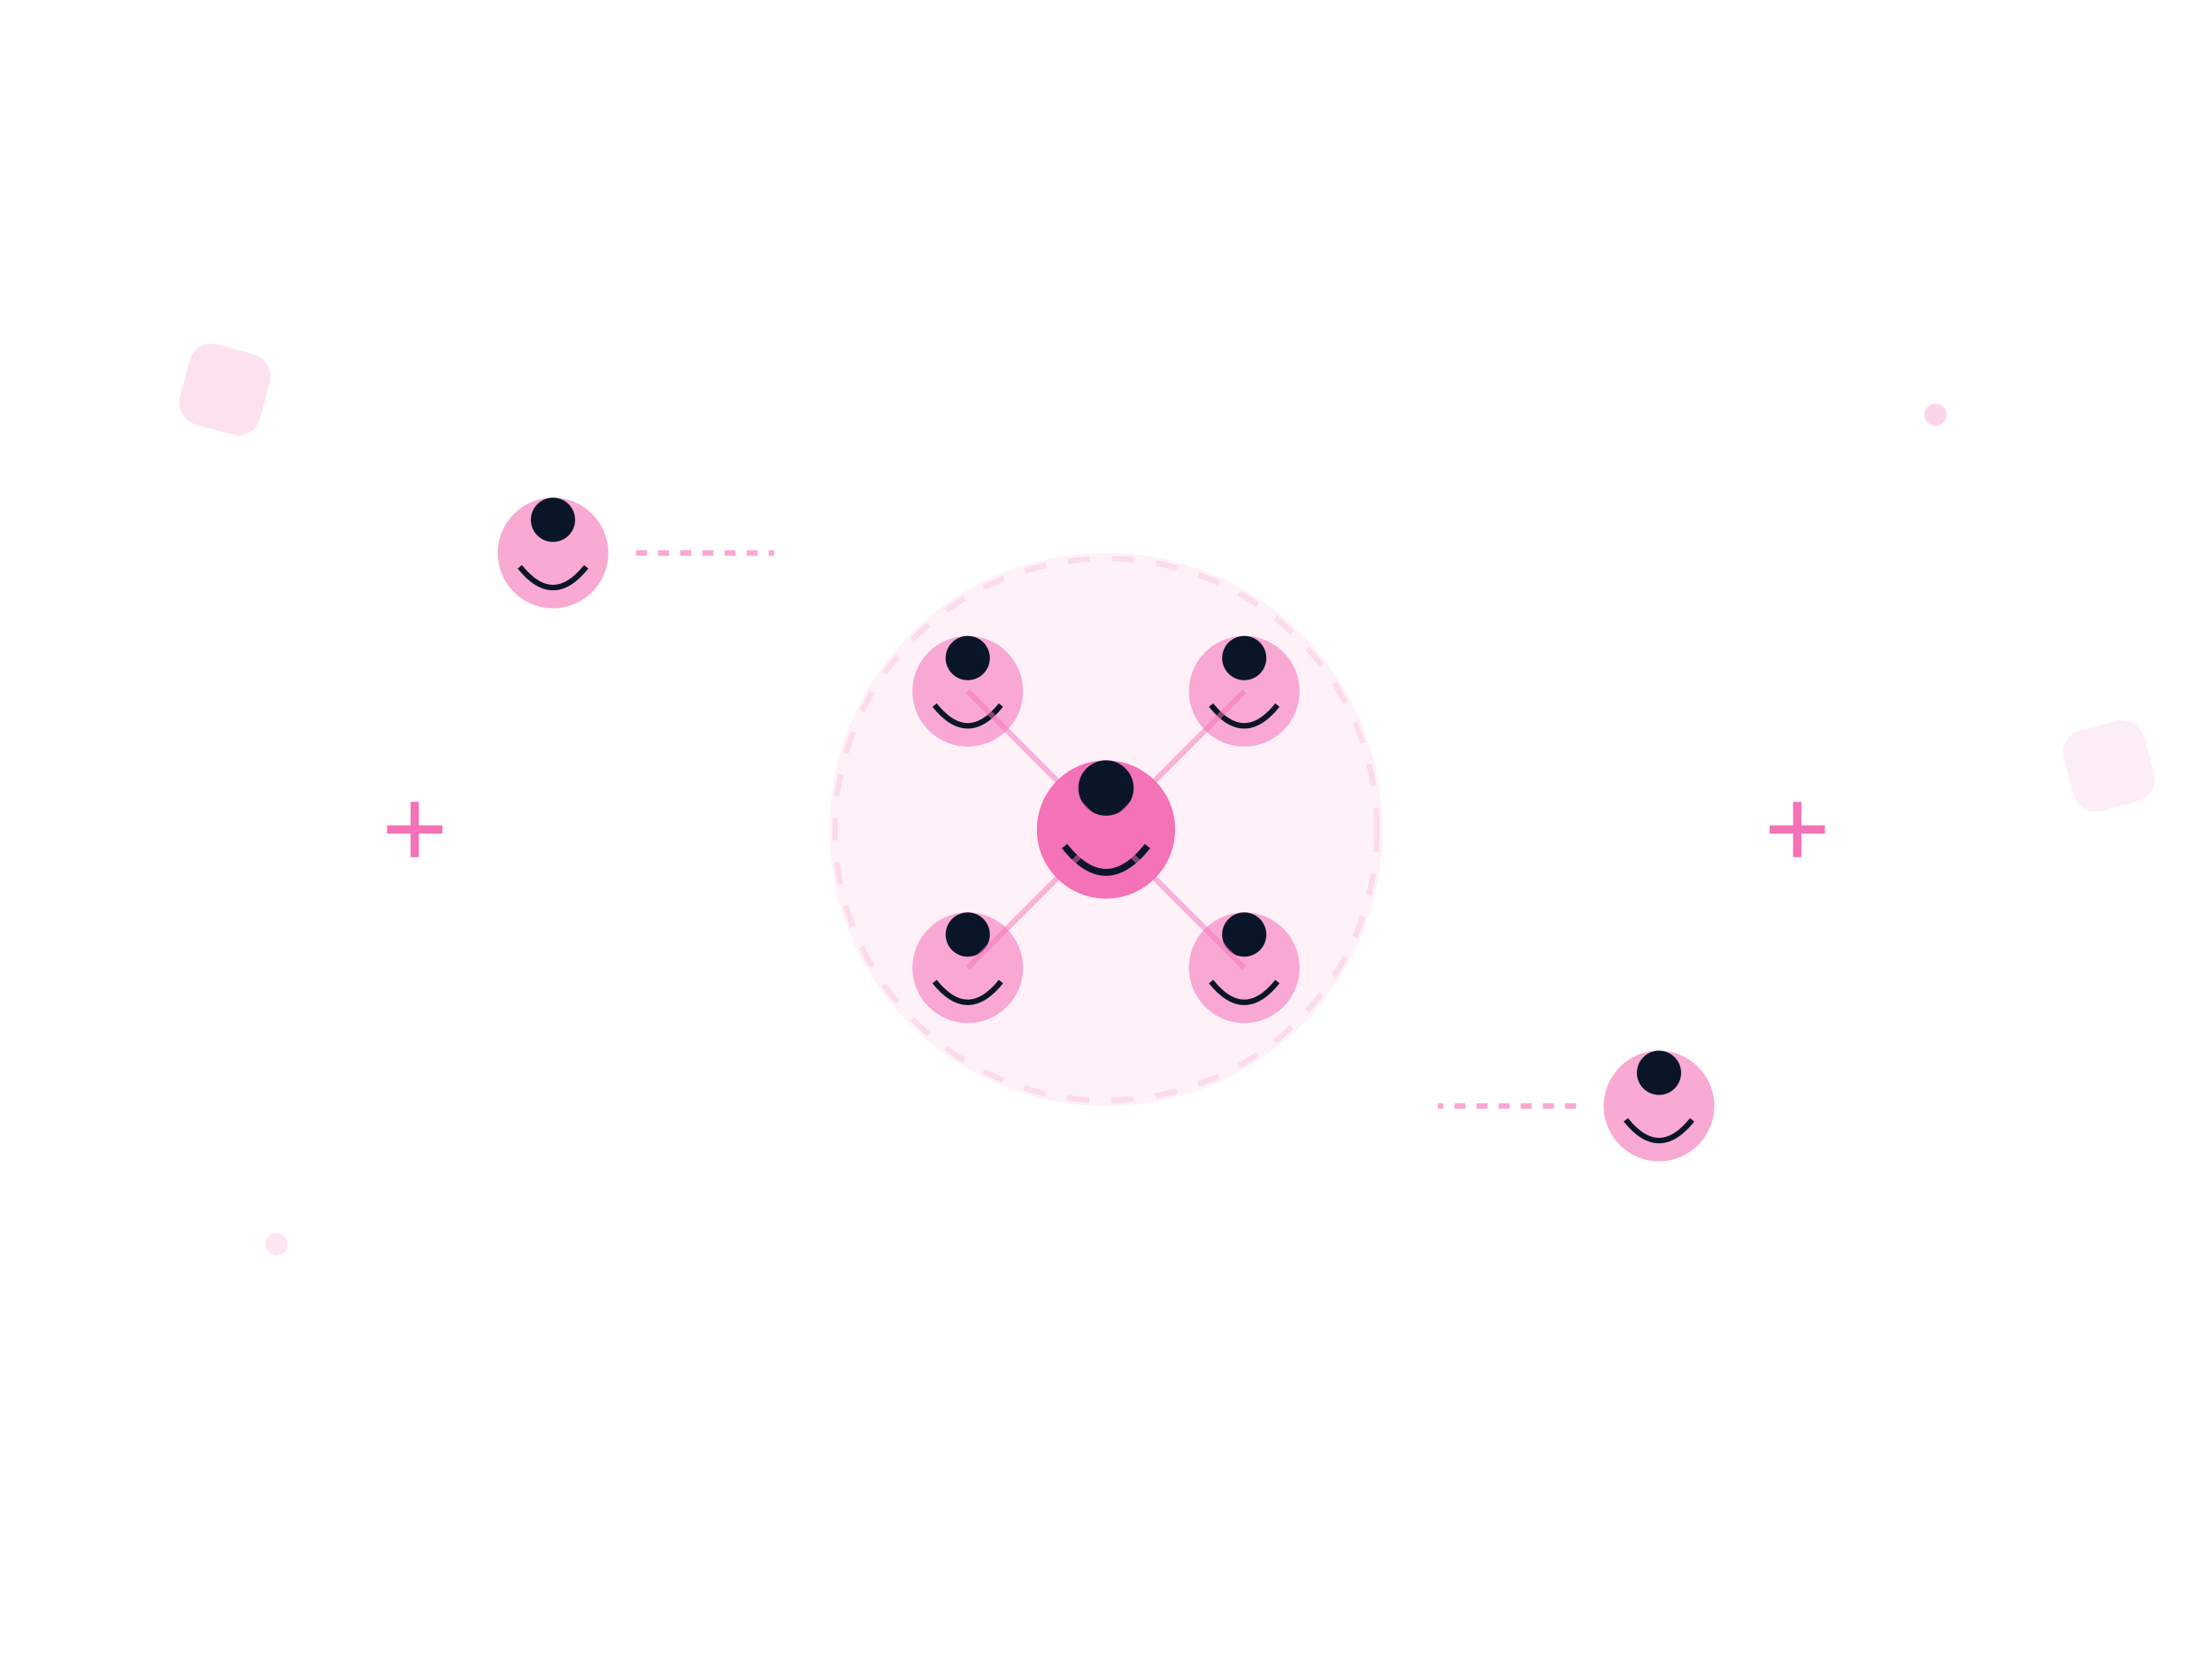 <?xml version="1.0" encoding="UTF-8"?>
<svg width="800" height="600" viewBox="0 0 800 600" fill="none" xmlns="http://www.w3.org/2000/svg">
  <!-- Central Team Circle -->
  <circle cx="400" cy="300" r="100" fill="#F472B6" opacity="0.1"/>
  <circle cx="400" cy="300" r="98" stroke="#F9A8D4" stroke-width="2" stroke-dasharray="8 8" opacity="0.3"/>
  
  <!-- Team Members -->
  <g transform="translate(400,300)">
    <!-- Central Person -->
    <circle cx="0" cy="0" r="25" fill="#F472B6"/>
    <circle cx="0" cy="-15" r="10" fill="#0A1628"/>
    <path d="M-15,6 Q0,25 15,6" stroke="#0A1628" stroke-width="2.5" fill="none"/>
  </g>
  
  <!-- Surrounding Team Members -->
  <g transform="translate(350,250)">
    <circle cx="0" cy="0" r="20" fill="#F9A8D4"/>
    <circle cx="0" cy="-12" r="8" fill="#0A1628"/>
    <path d="M-12,5 Q0,20 12,5" stroke="#0A1628" stroke-width="2" fill="none"/>
  </g>
  
  <g transform="translate(450,250)">
    <circle cx="0" cy="0" r="20" fill="#F9A8D4"/>
    <circle cx="0" cy="-12" r="8" fill="#0A1628"/>
    <path d="M-12,5 Q0,20 12,5" stroke="#0A1628" stroke-width="2" fill="none"/>
  </g>
  
  <g transform="translate(350,350)">
    <circle cx="0" cy="0" r="20" fill="#F9A8D4"/>
    <circle cx="0" cy="-12" r="8" fill="#0A1628"/>
    <path d="M-12,5 Q0,20 12,5" stroke="#0A1628" stroke-width="2" fill="none"/>
  </g>
  
  <g transform="translate(450,350)">
    <circle cx="0" cy="0" r="20" fill="#F9A8D4"/>
    <circle cx="0" cy="-12" r="8" fill="#0A1628"/>
    <path d="M-12,5 Q0,20 12,5" stroke="#0A1628" stroke-width="2" fill="none"/>
  </g>
  
  <!-- New Team Members Being Added -->
  <g transform="translate(200,200)">
    <circle cx="0" cy="0" r="20" fill="#F472B6" opacity="0.6"/>
    <circle cx="0" cy="-12" r="8" fill="#0A1628"/>
    <path d="M-12,5 Q0,20 12,5" stroke="#0A1628" stroke-width="2" fill="none"/>
    <path d="M30,0 L80,0" stroke="#F9A8D4" stroke-width="2" stroke-dasharray="4 4"/>
  </g>
  
  <g transform="translate(600,400)">
    <circle cx="0" cy="0" r="20" fill="#F472B6" opacity="0.6"/>
    <circle cx="0" cy="-12" r="8" fill="#0A1628"/>
    <path d="M-12,5 Q0,20 12,5" stroke="#0A1628" stroke-width="2" fill="none"/>
    <path d="M-30,0 L-80,0" stroke="#F9A8D4" stroke-width="2" stroke-dasharray="4 4"/>
  </g>
  
  <!-- Connection Lines -->
  <line x1="400" y1="300" x2="350" y2="250" stroke="#F472B6" stroke-width="2" opacity="0.5"/>
  <line x1="400" y1="300" x2="450" y2="250" stroke="#F472B6" stroke-width="2" opacity="0.5"/>
  <line x1="400" y1="300" x2="350" y2="350" stroke="#F472B6" stroke-width="2" opacity="0.5"/>
  <line x1="400" y1="300" x2="450" y2="350" stroke="#F472B6" stroke-width="2" opacity="0.5"/>
  
  <!-- Plus Symbols -->
  <g transform="translate(150,300)">
    <line x1="-10" y1="0" x2="10" y2="0" stroke="#F472B6" stroke-width="3"/>
    <line x1="0" y1="-10" x2="0" y2="10" stroke="#F472B6" stroke-width="3"/>
  </g>
  
  <g transform="translate(650,300)">
    <line x1="-10" y1="0" x2="10" y2="0" stroke="#F472B6" stroke-width="3"/>
    <line x1="0" y1="-10" x2="0" y2="10" stroke="#F472B6" stroke-width="3"/>
  </g>
  
  <!-- Decorative Elements -->
  <rect x="100" y="100" width="30" height="30" rx="8" fill="#F472B6" opacity="0.2" transform="rotate(15)"/>
  <rect x="650" y="450" width="30" height="30" rx="8" fill="#F9A8D4" opacity="0.2" transform="rotate(-15)"/>
  
  <circle cx="700" cy="150" r="4" fill="#F472B6" opacity="0.3"/>
  <circle cx="100" cy="450" r="4" fill="#F9A8D4" opacity="0.3"/>
</svg> 